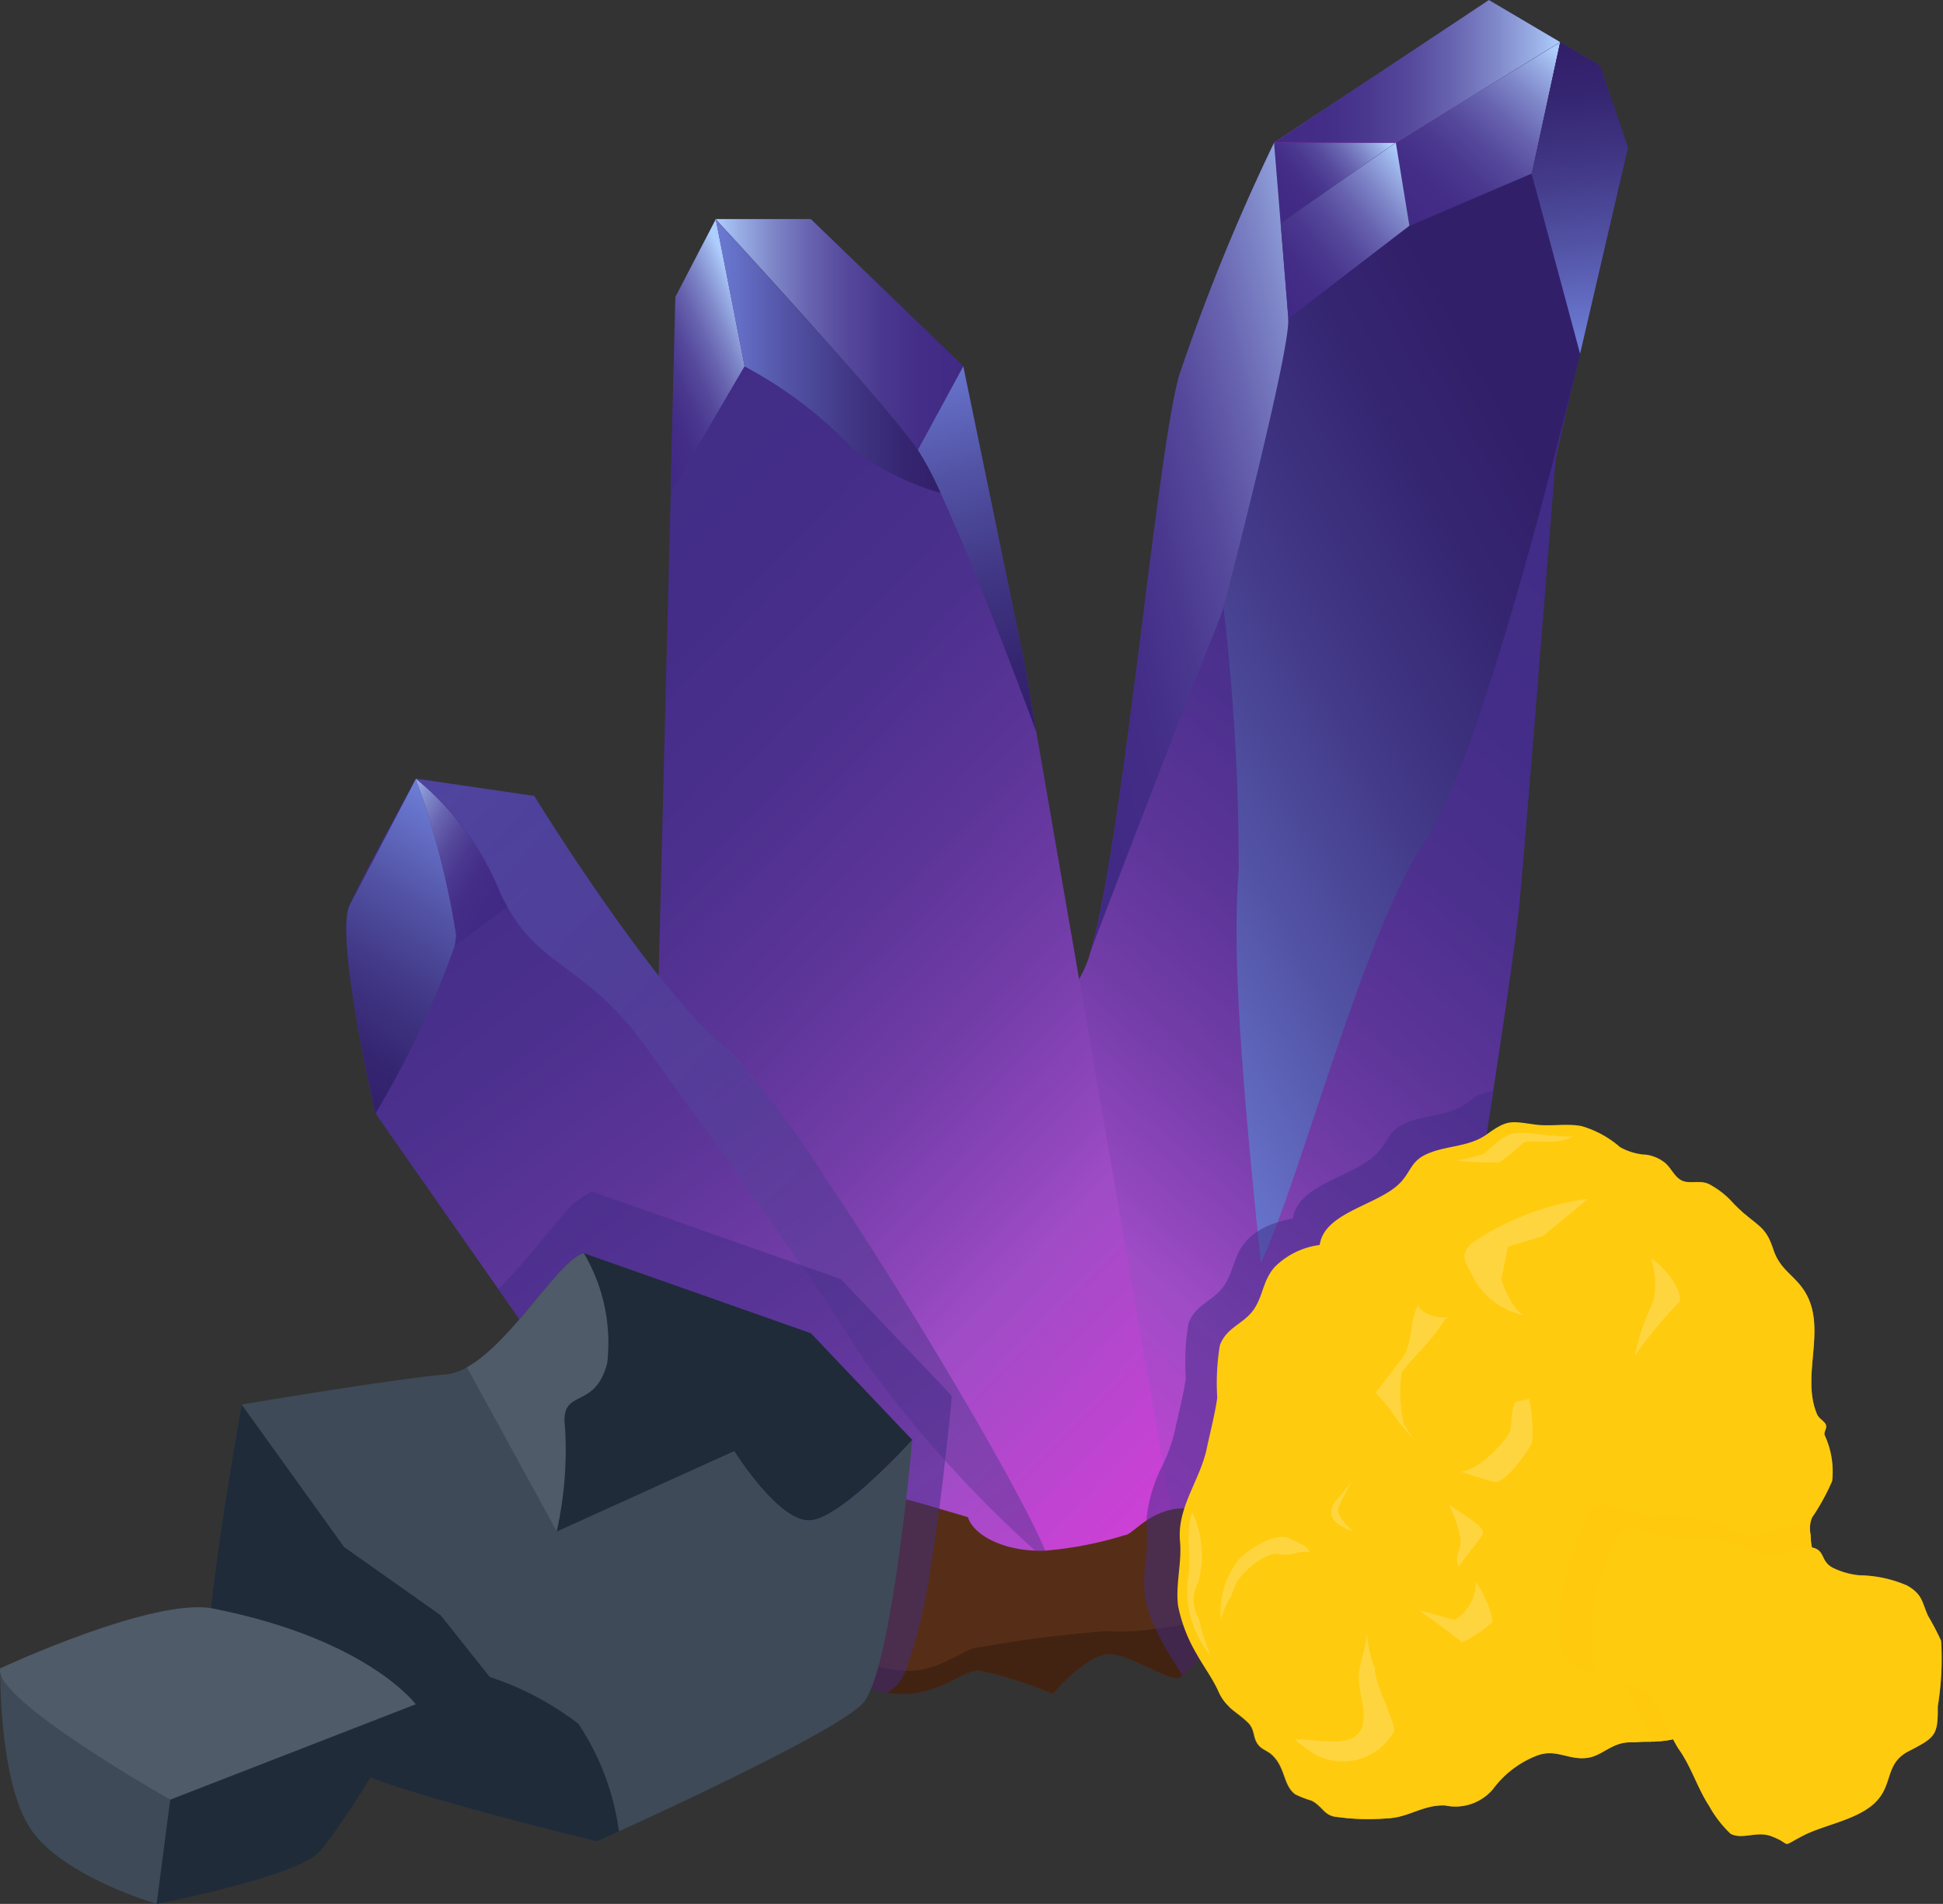 <svg xmlns="http://www.w3.org/2000/svg" xmlns:xlink="http://www.w3.org/1999/xlink" width="50" height="48.997" viewBox="0 0 50 48.997">
    <rect x="0" y="0" width="50" height="48.997" fill="#333333" stroke="none"/>
    <defs>
        <linearGradient id="prefix__linear-gradient" x1=".12" x2=".925" y1=".989" y2=".009" gradientUnits="objectBoundingBox">
            <stop offset="0" stop-color="#412a85"/>
            <stop offset=".173" stop-color="#432d87"/>
            <stop offset=".329" stop-color="#4a388f"/>
            <stop offset=".479" stop-color="#564a9d"/>
            <stop offset=".625" stop-color="#6864b0"/>
            <stop offset=".768" stop-color="#7e86c8"/>
            <stop offset=".907" stop-color="#99aee5"/>
            <stop offset="1" stop-color="#aecefd"/>
        </linearGradient>
        <linearGradient id="prefix__linear-gradient-2" x1=".003" x2=".95" y1=".512" y2=".027" xlink:href="#prefix__linear-gradient"/>
        <linearGradient id="prefix__linear-gradient-3" x1=".467" x2=".531" y1="1.102" y2=".229" gradientUnits="objectBoundingBox">
            <stop offset="0" stop-color="#ce40d6"/>
            <stop offset=".224" stop-color="#9f4cc6"/>
            <stop offset=".269" stop-color="#9247bd"/>
            <stop offset=".389" stop-color="#743da9"/>
            <stop offset=".516" stop-color="#5d3599"/>
            <stop offset=".652" stop-color="#4c308e"/>
            <stop offset=".804" stop-color="#432d88"/>
            <stop offset="1" stop-color="#402c86"/>
        </linearGradient>
        <linearGradient id="prefix__linear-gradient-4" x1=".308" x2=".616" y1="1.047" y2=".184" xlink:href="#prefix__linear-gradient-3"/>
        <linearGradient id="prefix__linear-gradient-5" x1=".111" x2="1.095" y1=".877" y2="-.093" xlink:href="#prefix__linear-gradient"/>
        <linearGradient id="prefix__linear-gradient-6" x1=".054" x2=".608" y1="1.03" y2=".101" gradientUnits="objectBoundingBox">
            <stop offset="0" stop-color="#6c7cd4"/>
            <stop offset=".017" stop-color="#6a79d1"/>
            <stop offset=".329" stop-color="#5252a4"/>
            <stop offset=".608" stop-color="#403684"/>
            <stop offset=".841" stop-color="#352571"/>
            <stop offset="1" stop-color="#321f6a"/>
        </linearGradient>
        <linearGradient id="prefix__linear-gradient-7" x1="0" x2="1" y1=".5" y2=".5" xlink:href="#prefix__linear-gradient"/>
        <linearGradient id="prefix__linear-gradient-8" x1=".518" x2=".489" y1=".953" y2=".015" xlink:href="#prefix__linear-gradient-6"/>
        <linearGradient id="prefix__linear-gradient-9" x1=".062" x2=".908" y1=".934" y2=".028" xlink:href="#prefix__linear-gradient"/>
        <linearGradient id="prefix__linear-gradient-10" x1=".611" x2=".161" y1="1.107" y2="-.005" xlink:href="#prefix__linear-gradient-3"/>
        <linearGradient id="prefix__linear-gradient-11" x2="1" y1=".5" y2=".5" gradientUnits="objectBoundingBox">
            <stop offset="0" stop-color="#aecefd"/>
            <stop offset=".093" stop-color="#99aee5"/>
            <stop offset=".232" stop-color="#7e86c8"/>
            <stop offset=".375" stop-color="#6864b0"/>
            <stop offset=".521" stop-color="#564a9d"/>
            <stop offset=".671" stop-color="#4a388f"/>
            <stop offset=".827" stop-color="#432d87"/>
            <stop offset="1" stop-color="#412a85"/>
        </linearGradient>
        <linearGradient id="prefix__linear-gradient-12" x1=".534" x2=".441" y1="1.008" y2="-.065" gradientUnits="objectBoundingBox">
            <stop offset="0" stop-color="#321f6a"/>
            <stop offset=".159" stop-color="#352571"/>
            <stop offset=".392" stop-color="#403684"/>
            <stop offset=".671" stop-color="#5252a4"/>
            <stop offset=".983" stop-color="#6a79d1"/>
            <stop offset="1" stop-color="#6c7cd4"/>
        </linearGradient>
        <linearGradient id="prefix__linear-gradient-13" x1=".178" x2=".698" y1="1.003" y2=".134" xlink:href="#prefix__linear-gradient"/>
        <linearGradient id="prefix__linear-gradient-14" x1="0" x2="1" y1=".5" y2=".5" xlink:href="#prefix__linear-gradient-6"/>
        <linearGradient id="prefix__linear-gradient-15" x1=".931" x2="-.079" y1="1.29" y2="-.172" xlink:href="#prefix__linear-gradient-3"/>
        <linearGradient id="prefix__linear-gradient-16" x1=".368" x2=".603" y1="1.018" y2=".011" xlink:href="#prefix__linear-gradient-12"/>
        <linearGradient id="prefix__linear-gradient-17" x1="1.134" x2=".078" y1="1.147" y2="-.013" xlink:href="#prefix__linear-gradient-12"/>
        <linearGradient id="prefix__linear-gradient-18" x1=".683" x2="-.123" y1=".849" y2="-.019" xlink:href="#prefix__linear-gradient"/>
        <style>
            .prefix__cls-21{fill:#402c86;opacity:.5}.prefix__cls-21,.prefix__cls-24{mix-blend-mode:multiply;isolation:isolate}.prefix__cls-22,.prefix__cls-24{fill:#ffcb0f}.prefix__cls-23{fill:#fff;opacity:.2}.prefix__cls-24{opacity:.4}.prefix__cls-26{fill:#1f2b38}.prefix__cls-27{fill:#3e4a57}.prefix__cls-28{fill:#4f5b68}
        </style>
    </defs>
    <g id="prefix__Group_1494" data-name="Group 1494" transform="translate(-355.079 -33.999)">
        <g id="prefix__Group_1487" data-name="Group 1487" transform="translate(363.989 33.999)">
            <g id="prefix__Group_1486" data-name="Group 1486">
                <path id="prefix__Path_1779" fill="url(#prefix__linear-gradient)" d="M411.277 35.568l-.731 3.384-3.15 1.34-.35-2.135z" data-name="Path 1779" transform="translate(-380.038 -34.483)"/>
                <path id="prefix__Path_1780" fill="url(#prefix__linear-gradient-2)" d="M405.646 39.312l-2.964 2.073-.169-2.076z" data-name="Path 1780" transform="translate(-378.639 -35.639)"/>
                <path id="prefix__Path_1781" fill="url(#prefix__linear-gradient-3)" d="M405.646 37.672h-3.133l5.53-3.672 1.835 1.085z" data-name="Path 1781" transform="translate(-378.639 -33.999)"/>
                <path id="prefix__Path_1782" fill="url(#prefix__linear-gradient-4)" d="M408.463 38.279l-1.233 5.305-.082.346c-.016.058-.032.12-.045.19l-.055.222-.444 1.934s-.7 8.893-.928 11.408c-.07.762-.337 2.631-.679 4.865-.495 3.236-1.142 7.239-1.55 9.75-.112.688-.206 1.262-.276 1.678-.074.47-.12.738-.12.738h-10.765c0-.032.017-.2.046-.482.012-.169.032-.379.054-.623.028-.326.066-.713.106-1.15v-.009c.371-3.858 1.163-11.423 1.847-12.771.012-.024.026-.046.037-.066a2.738 2.738 0 0 0 .256-.64.092.092 0 0 0 .012-.033c.845-2.946 1.691-12.763 2.271-14.8a51.971 51.971 0 0 1 2.442-5.986l.169 2.074 2.964-2.074.35 2.135 3.15-1.34.73-3.384 1.022.605z" data-name="Path 1782" transform="translate(-375.48 -34.483)"/>
                <path id="prefix__Path_1783" fill="url(#prefix__linear-gradient-5)" d="M400.794 44.14s-.952 4.861-1.684 7.1l-.008.027c-.072.223-.142.416-.209.576-.727 1.755-3.15 8.115-3.215 8.284.849-2.907 1.7-12.786 2.284-14.829a52.043 52.043 0 0 1 2.441-5.986l.169 2.076.057.7.023.288.119 1.46z" data-name="Path 1783" transform="translate(-376.527 -35.639)"/>
                <path id="prefix__Path_1784" fill="url(#prefix__linear-gradient-6)" d="M409.808 45.1l-.084.348c-.44 1.814-2.53 10.221-3.9 12.187-1.534 2.209-3.246 8.807-4.231 10.856-.587-5.6-.718-8.237-.57-10.087a57.664 57.664 0 0 0-.391-6.78l.008-.027c.115-.448 1.72-6.618 1.657-7.4l3.115-2.387 3.15-1.34z" data-name="Path 1784" transform="translate(-378.057 -35.995)"/>
                <path id="prefix__Path_1785" fill="url(#prefix__linear-gradient-7)" d="M409.878 35.083l-4.231 2.589h-3.133L408.043 34z" data-name="Path 1785" transform="translate(-378.639 -33.999)"/>
                <path id="prefix__Path_1786" fill="url(#prefix__linear-gradient-8)" d="M414.584 38.279l-1.231 5.307-1.243-4.633.731-3.384 1.025.605z" data-name="Path 1786" transform="translate(-381.602 -34.483)"/>
                <path id="prefix__Path_1787" fill="url(#prefix__linear-gradient-9)" d="M406.072 41.449l-3.115 2.387-.116-1.463-.024-.288-.057-.7 2.964-2.073z" data-name="Path 1787" transform="translate(-378.714 -35.64)"/>
                <path id="prefix__Path_1788" fill="url(#prefix__linear-gradient-10)" d="M392.983 76.748h-10.392l-3.118-11.581.4-15.967.124-5.041 1.04-2 .743 3.786a11.029 11.029 0 0 1 2.82 2.153 6.955 6.955 0 0 0 2.216 1.1 8.16 8.16 0 0 0-.583-1.1c-.816-1.187-5.2-5.939-5.2-5.939h2.449l3.918 3.781 1.577 7.646.306 1.776z" data-name="Path 1788" transform="translate(-371.523 -36.517)"/>
                <path id="prefix__Path_1789" fill="url(#prefix__linear-gradient-11)" d="M388.094 45.94l-1.17 2.153c-.816-1.187-5.2-5.939-5.2-5.939h2.449z" data-name="Path 1789" transform="translate(-372.219 -36.517)"/>
                <path id="prefix__Path_1790" fill="url(#prefix__linear-gradient-12)" d="M392.3 57.053c-.053-.151-1.5-4.062-2.467-6.162a8.16 8.16 0 0 0-.583-1.1l1.17-2.153 1.577 7.646z" data-name="Path 1790" transform="translate(-374.541 -38.209)"/>
                <path id="prefix__Path_1791" fill="url(#prefix__linear-gradient-13)" d="M381.951 45.94l-1.906 3.26.124-5.041 1.04-2z" data-name="Path 1791" transform="translate(-371.7 -36.517)"/>
                <path id="prefix__Path_1792" fill="url(#prefix__linear-gradient-14)" d="M387.507 49.2a6.955 6.955 0 0 1-2.216-1.1 11.029 11.029 0 0 0-2.82-2.153l-.743-3.786s4.38 4.751 5.2 5.939a8.16 8.16 0 0 1 .579 1.1z" data-name="Path 1792" transform="translate(-372.219 -36.517)"/>
                <path id="prefix__Path_1793" fill="url(#prefix__linear-gradient-15)" d="M386.066 83.179h-9.255l-1.467-2.1-3.459-4.952-3.166-4.527c-.029-.115-1.035-4.54-.668-5.343.3-.672 1.257-2.445 1.6-3.055l.057-.107c.013-.017.017-.029.026-.041l.02-.041.008-.021 3.047.445s1.617 2.622 3.2 4.627a12.974 12.974 0 0 0 1.62 1.756 21.542 21.542 0 0 1 2.73 3.537c.115.169.226.337.341.515.173.26.35.528.523.8s.355.545.528.825c.94 1.48 1.867 3.022 2.622 4.342.219.379.424.741.61 1.079.132.249.26.479.371.7.033.066.066.128.1.189.066.12.123.236.178.347l.078.162c.053.1.1.2.136.284s.082.185.115.264a2.517 2.517 0 0 1 .105.315z" data-name="Path 1793" transform="translate(-367.971 -42.951)"/>
                <path id="prefix__Path_1794" fill="url(#prefix__linear-gradient-16)" d="M370.8 67a1.525 1.525 0 0 1-.038.3 24.44 24.44 0 0 1-2.04 4.306s-1.04-4.529-.668-5.345l1.675-3.2.033-.062A21.231 21.231 0 0 1 370.8 67z" data-name="Path 1794" transform="translate(-367.971 -42.952)"/>
                <path id="prefix__Path_1795" fill="url(#prefix__linear-gradient-17)" d="M386.865 83.183a30.993 30.993 0 0 1-4.8-5.271c-1.485-2.376-4.083-5.939-5.642-8.092-1.443-1.993-2.631-1.952-3.5-3.523a3.575 3.575 0 0 1-.209-.413 7.365 7.365 0 0 0-2.152-2.895l3.044.444s2.969 4.826 4.825 6.386 8.186 12.102 8.434 13.364z" data-name="Path 1795" opacity="0.3" transform="translate(-368.77 -42.952)"/>
                <path id="prefix__Path_1796" fill="url(#prefix__linear-gradient-18)" d="M371.559 67.3a1.525 1.525 0 0 0 .038-.3 21.231 21.231 0 0 0-1.039-4.009 7.365 7.365 0 0 1 2.152 2.895 3.575 3.575 0 0 0 .209.413z" data-name="Path 1796" transform="translate(-368.77 -42.952)"/>
            </g>
            <path id="prefix__Path_1797" fill="#562e17" d="M398.728 90.379c-.276.231-.371.837-.882 1.158s-1.253 1.254-1.53 1.069-1.389.466-2.09.511a8.312 8.312 0 0 1-1.39-.046 3.787 3.787 0 0 1-.7.792.3.3 0 0 1-.083.04c-.28.091-1.113-.511-1.719-.6s-1.53 1.023-1.53 1.023a10.224 10.224 0 0 0-1.9-.606c-.415 0-1.022.606-1.946.606a3.088 3.088 0 0 1-.409-.025 4.2 4.2 0 0 1-1.31-.441c-.375-.14-1.253.466-1.253.466s-.928-.606-1.72-1.113-2-.095-2.317-.281a3.1 3.1 0 0 0-1.006-.231 6.555 6.555 0 0 1 .355-1.022c.231-.512-.7-1.113-.742-1.393a.547.547 0 0 1 0-.182 1.017 1.017 0 0 1 .053-.222 1.339 1.339 0 0 1 .416-.577 1.177 1.177 0 0 1 .162-.111c.037-.02.065-.05.106-.07a5.107 5.107 0 0 1 .7-.267 1.138 1.138 0 0 1 .127-.041c.73.069.866 1.224 2.029 1.7.218.086.9-.187 1.319-.28h.025a13.253 13.253 0 0 1 1.876 0c.189 0 1.252-1.024 1.628-.928.174.041.541.144.879.247.386.111.741.218.741.218s.087.425.854.7c.045.017.09.029.14.046a3.079 3.079 0 0 0 .742.115 1.973 1.973 0 0 0 .256 0 9.488 9.488 0 0 0 2.049-.4c.1 0 .28-.19.548-.372a1.91 1.91 0 0 1 .635-.281 1.577 1.577 0 0 1 .238-.033c.792-.045 1.176.408 1.642.268s1.018-1.534 1.484-1.393 1.113.7 1.3.7a10.144 10.144 0 0 0 1.471-.957 5.314 5.314 0 0 1 .61.375 6.187 6.187 0 0 0 .516.346c.509.284-.093 1.257-.374 1.492z" data-name="Path 1797" transform="translate(-370.618 -50.728)"/>
            <path id="prefix__Path_1798" fill="#422312" d="M398.728 90.7c-.276.231-.371.837-.882 1.158s-1.253 1.254-1.53 1.069-1.389.466-2.09.511a8.312 8.312 0 0 1-1.39-.046 3.787 3.787 0 0 1-.7.792.3.3 0 0 1-.083.04c-.28.091-1.113-.511-1.719-.6s-1.53 1.023-1.53 1.023a10.224 10.224 0 0 0-1.9-.606c-.415 0-1.022.606-1.946.606a3.088 3.088 0 0 1-.409-.025 4.2 4.2 0 0 1-1.31-.441c-.375-.14-1.253.466-1.253.466s-.928-.606-1.72-1.113-2-.095-2.317-.281a3.1 3.1 0 0 0-1.006-.231A6.555 6.555 0 0 1 377.29 92c.231-.512-.7-1.113-.742-1.393a.548.548 0 0 1 0-.182 1.017 1.017 0 0 1 .053-.222 1.339 1.339 0 0 1 .416-.577 1.178 1.178 0 0 1 .162-.111.965.965 0 0 0-.1.495c.045.28.928.882.705 1.393s.314 1.068.623 1.254 1.459-.231 2.2.275 2.479.511 2.833.652a3.414 3.414 0 0 0 1.554.462.633.633 0 0 0 .083 0c.881 0 1.456-.605 1.855-.605a30.843 30.843 0 0 1 3.273-.415 5.626 5.626 0 0 0 1.225-.058c.6-.075 1.158-.173 1.158-.173a7.421 7.421 0 0 0 1.328.046 5.4 5.4 0 0 0 3.43-1.563l.017-.017c.189-.205.574-.424.932-.721a1.921 1.921 0 0 0 .792-1.333c.524.286-.078 1.259-.359 1.493z" data-name="Path 1798" transform="translate(-370.618 -51.05)"/>
        </g>
        <path id="prefix__Path_1799" d="M405.253 86.191c-.276.231-.371.837-.882 1.158s-1.253 1.254-1.53 1.069-1.389.466-2.09.511a8.312 8.312 0 0 1-1.39-.046 3.786 3.786 0 0 1-.7.792c-.149-.273-.321-.512-.479-.8-.069-.127-.144-.267-.209-.415a3.175 3.175 0 0 1-.281-.867 3.5 3.5 0 0 1 .017-.824 5.011 5.011 0 0 0 .032-.9c0-.062-.008-.128-.008-.189a3.758 3.758 0 0 1 .433-1.463 4.314 4.314 0 0 0 .3-.858c.091-.445.219-.9.281-1.356a6.016 6.016 0 0 1 .07-1.41c.177-.478.631-.569.9-.944s.252-.8.581-1.167a1.509 1.509 0 0 1 .309-.26 2.208 2.208 0 0 1 .515-.231c.124-.036.248-.066.38-.094.132-.923 1.686-1.076 2.221-1.74.223-.259.252-.491.586-.668.527-.272 1.17-.2 1.67-.556a1.313 1.313 0 0 1 .693-.326c-.495 3.236-1.143 7.239-1.55 9.75a6.178 6.178 0 0 0 .516.346c.497.28-.105 1.253-.385 1.488z" class="prefix__cls-21" data-name="Path 1799" transform="translate(-13.153 -12.541)"/>
        <g id="prefix__Group_1490" data-name="Group 1490" transform="translate(385.377 62.872)">
            <g id="prefix__Group_1488" data-name="Group 1488">
                <path id="prefix__Path_1800" d="M415.571 83.833a2.228 2.228 0 0 1 .194 1.183 5.761 5.761 0 0 1-.519.943.745.745 0 0 0-.035.435c0 .072.01.138.01.2a5.7 5.7 0 0 1 .085 1.457 2.775 2.775 0 0 1-.925 1.149 4.564 4.564 0 0 0-1.032 1.317 2.488 2.488 0 0 1-1.663 1.141 2.184 2.184 0 0 1-.4.055c-.043 0-.08.009-.123.011a.477.477 0 0 0-.077 0h-.066c-.086 0-.174 0-.259.009s-.172 0-.259.008c-.419.03-.654.33-1.005.393-.516.084-.833-.258-1.362-.041a2.558 2.558 0 0 0-1.1.852 1.261 1.261 0 0 1-1.228.418c-.573-.022-.941.313-1.487.332a5.9 5.9 0 0 1-1.382-.048c-.222-.06-.252-.18-.456-.339a.625.625 0 0 0-.113-.068 2.6 2.6 0 0 1-.417-.162c-.317-.232-.245-.7-.612-1.027-.129-.11-.263-.131-.357-.27-.127-.182-.067-.375-.25-.551s-.344-.272-.48-.4a1.17 1.17 0 0 1-.276-.384c-.16-.359-.38-.641-.573-.99a3.937 3.937 0 0 1-.471-1.228c-.07-.543.1-1.106.05-1.657-.082-.882.514-1.564.69-2.4.089-.429.208-.868.268-1.3a5.927 5.927 0 0 1 .068-1.351c.171-.458.6-.543.858-.9s.241-.767.558-1.118a2 2 0 0 1 1.152-.561c.125-.883 1.614-1.031 2.13-1.666.211-.251.242-.473.56-.642.507-.261 1.122-.194 1.6-.532.556-.4.623-.344 1.273-.257.389.051.8-.04 1.187.04a2.629 2.629 0 0 1 .98.538 1.541 1.541 0 0 0 .634.194.99.99 0 0 1 .522.214c.167.141.245.374.448.462.181.079.449-.018.668.077a2.195 2.195 0 0 1 .646.506c.063.062.122.125.189.181a.863.863 0 0 0 .113.1c.386.328.547.369.722.9.164.5.484.628.753 1 .687.952-.067 2.228.375 3.248.046.109.2.18.227.272s-.057.169-.033.257z" class="prefix__cls-22" data-name="Path 1800" transform="translate(-398.915 -75.774)"/>
                <path id="prefix__Path_1801" d="M399.569 93.043a6.128 6.128 0 0 0 .308.962 2.667 2.667 0 0 1-.591-1.953c.129-.581-.082-1.2.116-1.742a2.618 2.618 0 0 1 .162 1.774.964.964 0 0 0 .005.959z" class="prefix__cls-23" data-name="Path 1801" transform="translate(-399.02 -80.263)"/>
                <path id="prefix__Path_1802" d="M409.3 76.891a4.534 4.534 0 0 0 .693-.164c.126-.065.47-.487.8-.537s1.149.121 1.522.079c-.437.256-1.06.068-1.283.161a7.052 7.052 0 0 1-.617.509 6.88 6.88 0 0 1-1.115-.048z" class="prefix__cls-23" data-name="Path 1802" transform="translate(-402.123 -75.899)"/>
                <path id="prefix__Path_1803" d="M416.2 83.949c-.03-.092-.181-.163-.227-.272-.442-1.021.312-2.3-.375-3.248-.268-.376-.589-.506-.753-1-.175-.535-.336-.576-.722-.9a.863.863 0 0 1-.113-.1c-.068-.056-.126-.12-.189-.181a2.194 2.194 0 0 0-.646-.506c-.219-.095-.487 0-.668-.077-.2-.088-.281-.321-.448-.462a.99.99 0 0 0-.522-.214.191.191 0 0 0-.012.128.37.37 0 0 0 .015.064c.007.013.01.032.017.046.131.355.608.912.675 1.181.1.346-.353.993-.645 1.229a.492.492 0 0 1 .109.044 1.7 1.7 0 0 1 .74.963.383.383 0 0 1 0 .135 10.328 10.328 0 0 0-1.159 1.4l-.1.156c.592 0 1.116-.188 1.381-.13a.217.217 0 0 1-.029.058 2.646 2.646 0 0 1-.535.588 5.558 5.558 0 0 0-.484.456.688.688 0 0 1-.652.666 1.766 1.766 0 0 1-1.632-.633.76.76 0 0 1-.1-.143c-.213-.124-.571.075-.571.075a3.71 3.71 0 0 1 .077 1.143c-.151.285-.625.946-.923 1.01-.4-.088-.7-.218-.921-.269a1.214 1.214 0 0 0-.187-.022c-.167.485-.219.576-.169.765a.252.252 0 0 0 .079.1c.243.22.957.575.853.766-.117.222-.5.627-.612.853a1.018 1.018 0 0 1 .433.377 2.619 2.619 0 0 1 .433 1.017 2.839 2.839 0 0 1-.786.53s-.6-.476-1.118-.823a2.6 2.6 0 0 0-.634-.369c-.259.216-.858.088-.858.088l-.237.2s.405.382.395.581a.833.833 0 0 0 0 .092 3.221 3.221 0 0 0 .207.91c-.028.361.587 1.494.485 1.628a1.5 1.5 0 0 1-1.984.6 3.322 3.322 0 0 1-.552-.4 8.982 8.982 0 0 1-.874-.888l-.822.044c.137.131.3.226.48.4s.124.369.25.551c.095.139.228.16.357.27.366.325.294.795.612 1.027a2.6 2.6 0 0 0 .417.162.625.625 0 0 1 .113.068c.2.16.234.279.455.339a5.9 5.9 0 0 0 1.382.048c.546-.019.914-.354 1.487-.332a1.261 1.261 0 0 0 1.228-.418 2.558 2.558 0 0 1 1.1-.852c.529-.217.845.126 1.362.041.351-.063.586-.362 1-.393.087 0 .172-.008.259-.008s.173-.006.259-.009h.066a.3.3 0 0 0 .071-.008.536.536 0 0 0 .129-.006 2.185 2.185 0 0 0 .4-.055 2.488 2.488 0 0 0 1.663-1.141 4.564 4.564 0 0 1 1.032-1.317 2.775 2.775 0 0 0 .925-1.149 5.7 5.7 0 0 0-.085-1.457c0-.063-.008-.129-.01-.2a.745.745 0 0 1 .035-.435 5.761 5.761 0 0 0 .519-.943 2.228 2.228 0 0 0-.194-1.183c-.008-.087.078-.159.048-.256zm-2.807-4.59c.29.151.27 1.08.27 1.08l-.445-.655s-.7-.252-.9-.311a1.121 1.121 0 0 1 1.082-.114zm-1.6 4.7l.883-.589.227-.992a5.442 5.442 0 0 1 .038 1.079c-.05.375-.741.425-.811.548a2.034 2.034 0 0 1-.511.344zm-2.575.023a4.225 4.225 0 0 0 1.258.906 2.325 2.325 0 0 1-.988-.055l-.267-.4a3.48 3.48 0 0 1 0-.453zm-4.27 6.158l.366-.7.527.328-.148.747.548.811-.241.474s-.412-.337-.632-.561a2.343 2.343 0 0 1-.417-1.101z" class="prefix__cls-24" data-name="Path 1803" transform="translate(-399.513 -76.146)"/>
                <path id="prefix__Path_1804" d="M417.116 84.205a2.228 2.228 0 0 1 .194 1.183 5.761 5.761 0 0 1-.519.943.745.745 0 0 0-.035.435c0 .072.01.138.01.2a5.7 5.7 0 0 1 .085 1.457 2.775 2.775 0 0 1-.925 1.149 4.564 4.564 0 0 0-1.032 1.317 2.488 2.488 0 0 1-1.663 1.141 2.185 2.185 0 0 1-.4.055.536.536 0 0 1-.129.006.3.3 0 0 1-.071.008h-.066c-.086 0-.173 0-.259.009s-.172 0-.259.008c-.419.03-.654.33-1 .393-.516.084-.833-.258-1.362-.041a2.558 2.558 0 0 0-1.1.852 1.261 1.261 0 0 1-1.228.418c-.573-.022-.941.313-1.487.332a5.9 5.9 0 0 1-1.382-.048c-.222-.06-.252-.18-.455-.339a.625.625 0 0 0-.113-.068c.245 0 .485-.012.673-.019.547-.012.914-.352 1.488-.326a1.256 1.256 0 0 0 1.228-.419 2.53 2.53 0 0 1 1.1-.851c.528-.221.845.126 1.362.041.351-.063.585-.361 1-.392a7.9 7.9 0 0 0 1.181-.087 2.7 2.7 0 0 0 .435-.14 2.225 2.225 0 0 0 1.228-1 4.368 4.368 0 0 1 1.037-1.318 2.794 2.794 0 0 0 .919-1.149 3.2 3.2 0 0 0-.067-1.2 2.463 2.463 0 0 1-.018-.256 1.419 1.419 0 0 1 .026-.636 4.993 4.993 0 0 0 .518-.949 2.209 2.209 0 0 0-.194-1.178c-.024-.087.059-.164.035-.256s-.18-.162-.227-.27c-.443-1.022.316-2.3-.377-3.255-.268-.37-.588-.5-.753-1-.169-.532-.33-.573-.721-.9a4.467 4.467 0 0 0-.949-.789.726.726 0 0 0-.34-.045.159.159 0 0 1-.013-.046.22.22 0 0 1 0-.192.99.99 0 0 1 .522.214c.167.141.245.374.448.462.181.079.449-.018.668.077a2.194 2.194 0 0 1 .646.506c.063.062.122.125.189.181a.863.863 0 0 0 .113.1c.386.328.547.369.722.9.164.5.485.628.753 1 .687.952-.067 2.228.375 3.248.046.109.2.18.227.272s-.062.175-.038.262z" class="prefix__cls-24" data-name="Path 1804" transform="translate(-400.461 -76.146)"/>
                <path id="prefix__Path_1805" d="M409.9 90.782c-.12.221-.5.623-.612.852-.129-.309.041-.39.048-.69a3.13 3.13 0 0 0-.272-.86l-.018-.072c.248.221.961.58.854.77z" class="prefix__cls-23" data-name="Path 1805" transform="translate(-402.045 -80.171)"/>
                <path id="prefix__Path_1806" d="M409.374 92.906a2.68 2.68 0 0 1 .431 1.017 2.8 2.8 0 0 1-.785.531s-.605-.474-1.116-.824l.922.254a1.148 1.148 0 0 0 .548-.978z" class="prefix__cls-23" data-name="Path 1806" transform="translate(-401.691 -81.065)"/>
                <path id="prefix__Path_1807" d="M405.249 88.964c-.089.159-.335.6-.42.8-.079.178.228.486.385.626-.167-.077-.559-.187-.569-.484s.301-.417.604-.942z" class="prefix__cls-23" data-name="Path 1807" transform="translate(-400.685 -79.847)"/>
                <path id="prefix__Path_1808" d="M405.147 94.812a3.146 3.146 0 0 0 .206.91c-.028.359.587 1.495.484 1.627a1.5 1.5 0 0 1-1.984.6 3.239 3.239 0 0 1-.552-.4c.571-.046 1.776.373 1.765-.612 0-.37-.147-.68-.126-1.049.017-.288.193-.748.207-1.076z" class="prefix__cls-23" data-name="Path 1808" transform="translate(-400.27 -81.653)"/>
                <path id="prefix__Path_1809" d="M402.82 91.626c-.281-.077-.455.117-.8.042s-.97.5-1.083.731a3.528 3.528 0 0 0-.135.341 1.821 1.821 0 0 0-.268.632 2.168 2.168 0 0 1 .481-1.585c.109-.13.9-.744 1.322-.508.174.098.425.16.483.347z" class="prefix__cls-23" data-name="Path 1809" transform="translate(-399.413 -80.546)"/>
                <path id="prefix__Path_1810" d="M411.217 86.072a3.766 3.766 0 0 1 .079 1.141c-.151.284-.626.946-.921 1.013-.409-.089-.7-.219-.923-.27.431-.034.937-.558 1.184-.876.146-.185.112-.342.141-.566a1.014 1.014 0 0 1 .084-.334c.024-.044.354-.074.356-.108z" class="prefix__cls-23" data-name="Path 1810" transform="translate(-402.17 -78.954)"/>
                <path id="prefix__Path_1811" d="M412.786 78.639l-1.165.957-.9.272-.171.855s.266.811.617.917a1.934 1.934 0 0 1-1.27-.86c-.2-.446-.471-.622-.133-.977a6.865 6.865 0 0 1 3.022-1.164z" class="prefix__cls-23" data-name="Path 1811" transform="translate(-402.216 -76.659)"/>
                <path id="prefix__Path_1812" d="M408.252 82.909a.881.881 0 0 0-.165.041c-.375.63-.966 1.112-1.121 1.389a3.486 3.486 0 0 0 .067 1.345l.241.355c-.039-.034-.378-.426-.414-.478a3.732 3.732 0 0 0-.56-.7c-.011-.017.7-.9.751-1.008.2-.394.131-.867.339-1.254.126.284.584.338.862.31z" class="prefix__cls-23" data-name="Path 1812" transform="translate(-401.196 -77.881)"/>
                <path id="prefix__Path_1813" d="M417.1 81.972a10.215 10.215 0 0 0-1.158 1.4 5.979 5.979 0 0 1 .478-1.4 2.1 2.1 0 0 0-.059-1.105c.333.184.8.788.739 1.105z" class="prefix__cls-23" data-name="Path 1813" transform="translate(-404.173 -77.349)"/>
            </g>
            <path id="prefix__Path_1814" fill="#ffcb0f" d="M419.615 91a5.7 5.7 0 0 1 .085 1.457 2.775 2.775 0 0 1-.925 1.149 4.564 4.564 0 0 0-1.032 1.317 2.488 2.488 0 0 1-1.663 1.141 2.185 2.185 0 0 1-.4.055c-.043 0-.08.009-.123.011h-.006a3.087 3.087 0 0 1-.317-.67c-.044-.093-.079-.185-.123-.279a1.379 1.379 0 0 0-.626-.706c-.321-.16-.748-.09-1.075-.378-.351-.314-.27-.462-.234-.892a4.4 4.4 0 0 1 .318-1.966c.149-.323.219-1.1.662-1.188.407-.076.953.253 1.375.27a4.187 4.187 0 0 1 1.807.2 1.582 1.582 0 0 0 .9.285.944.944 0 0 0 .113-.013 4.966 4.966 0 0 1 .852-.242.411.411 0 0 1 .4.254c.005.064.012.13.012.195z" data-name="Path 1814" transform="translate(-403.31 -80.177)" style="mix-blend-mode:multiply;isolation:isolate" opacity="0.5"/>
            <g id="prefix__Group_1489" data-name="Group 1489" transform="translate(10.643 10.463)">
                <path id="prefix__Path_1815" d="M423.238 95.49c.008.751-.066.8-.738 1.149-.6.3-.422.811-.8 1.248-.433.514-1.366.636-1.938.936-.617.321-.23.223-.814.007-.373-.139-.741.1-1.043-.063a2.948 2.948 0 0 1-.549-.711c-.313-.481-.463-1.023-.8-1.489a5.225 5.225 0 0 1-.429-.906 1.258 1.258 0 0 0-.579-.651c-.3-.15-.69-.086-.991-.352-.324-.289-.248-.424-.218-.821a4.138 4.138 0 0 1 .3-1.818c.14-.3.2-1.015.61-1.095.379-.072.88.23 1.271.251a3.822 3.822 0 0 1 1.671.181 1.441 1.441 0 0 0 .828.263c.267-.007.668-.25.892-.232.291.021.329.16.4.3a.512.512 0 0 0 .217.23 1.981 1.981 0 0 0 .708.2 3.174 3.174 0 0 1 1.208.261c.413.231.388.444.543.78a7.18 7.18 0 0 1 .337.644 7.474 7.474 0 0 1-.086 1.688z" class="prefix__cls-22" data-name="Path 1815" transform="translate(-414.314 -90.912)"/>
                <path id="prefix__Path_1816" d="M424.051 96.029c.008.751-.066.8-.738 1.149-.6.3-.422.811-.8 1.248-.433.514-1.366.636-1.938.936-.617.321-.23.223-.814.007-.373-.139-.741.1-1.043-.063a2.948 2.948 0 0 1-.549-.711c-.313-.481-.463-1.023-.8-1.489a5.225 5.225 0 0 1-.429-.906 3.52 3.52 0 0 1 .677.219c.306.141.445.415.691.572.372.238.518.066.949.086.346.017.526.2.848.17.854-.075.78-.8.677-1.486-.1-.652-.769-1.008.085-1.443.585-.3 1.23.007 1.327-.907a1.658 1.658 0 0 0-.145-.754 3.174 3.174 0 0 1 1.208.261c.413.231.388.444.543.78a7.179 7.179 0 0 1 .337.644 7.474 7.474 0 0 1-.086 1.687z" class="prefix__cls-24" data-name="Path 1816" transform="translate(-415.126 -91.451)"/>
                <path id="prefix__Path_1817" d="M417.166 95.789s-.527-1.411-.26-1.535a6.254 6.254 0 0 1 1.961-.332 1.352 1.352 0 0 1 .587.341 10.012 10.012 0 0 0-1.689.6c-.187.178-.122 1.189-.122 1.189z" class="prefix__cls-24" data-name="Path 1817" transform="translate(-415.091 -91.837)"/>
            </g>
        </g>
        <path id="prefix__Path_1818" d="M385.3 83.627v.009c0 .062-.066.742-.173 1.674-.041.375-.091.791-.148 1.224-.063.458-.129.932-.207 1.4a13.268 13.268 0 0 1-.66 2.766 1.246 1.246 0 0 1-.2.343 2.114 2.114 0 0 1-.268.23 4.2 4.2 0 0 1-1.31-.441c-.375-.14-1.253.466-1.253.466s-.928-.606-1.72-1.113-2-.095-2.317-.281a3.1 3.1 0 0 0-1.006-.231 6.555 6.555 0 0 1 .355-1.022c.231-.512-.7-1.113-.742-1.393a1.275 1.275 0 0 1 .635-1.093v.006a1.234 1.234 0 0 1 .108-.073 5.109 5.109 0 0 1 .7-.267l-3.459-4.952c.581-.577 1.138-1.315 1.608-1.839a2.01 2.01 0 0 1 .809-.668l2.391.841 2.989 1.052 1.015.358 2.6 2.734z" class="prefix__cls-21" data-name="Path 1818" transform="translate(-5.73 -13.705)"/>
        <g id="prefix__Group_1493" data-name="Group 1493" transform="translate(355.079 66.254)">
            <g id="prefix__Group_1491" data-name="Group 1491" transform="translate(5.349)">
                <path id="prefix__Path_1819" d="M383.921 85.467v.006c-.053.055-1.787 1.974-2.6 2.066s-1.98-1.778-1.98-1.778l-4.568 2.067-2.316-4.228c1.175-.652 2.388-2.8 3.016-2.935l5.84 2.058 2.374 2.5z" class="prefix__cls-26" data-name="Path 1819" transform="translate(-365.795 -80.667)"/>
                <path id="prefix__Path_1820" d="M380.943 86.784c-.016.178-.529 5.945-1.266 6.769-.612.676-4.748 2.6-6.28 3.3l-.569.257s-5.965-1.442-6.409-1.938-3.146-1.7-3.526-2.294.8-7.011.8-7.011 3.915-.659 5.242-.772a1.346 1.346 0 0 0 .548-.184l2.314 4.226 4.568-2.067s1.155 1.869 1.98 1.778 2.546-2.009 2.598-2.064z" class="prefix__cls-27" data-name="Path 1820" transform="translate(-362.818 -81.978)"/>
                <path id="prefix__Path_1821" d="M362.893 93.307c.38.6 3.084 1.8 3.526 2.294s6.409 1.938 6.409 1.938l.569-.257a6.577 6.577 0 0 0-1.042-2.767 7.606 7.606 0 0 0-2.283-1.207l-1.264-1.59-2.485-1.755-2.633-3.663s-1.176 6.411-.797 7.007z" class="prefix__cls-26" data-name="Path 1821" transform="translate(-362.818 -82.405)"/>
                <path id="prefix__Path_1822" d="M372.458 83.6l2.313 4.226a9.556 9.556 0 0 0 .216-2.667c-.14-1.069.758-.413 1.084-1.664a4.529 4.529 0 0 0-.6-2.83c-.626.135-1.839 2.285-3.013 2.935z" class="prefix__cls-28" data-name="Path 1822" transform="translate(-365.795 -80.667)"/>
            </g>
            <g id="prefix__Group_1492" data-name="Group 1492" transform="translate(0 9.107)">
                <path id="prefix__Path_1823" d="M361.26 99.912l-.35 2.682s3.589-.688 4.191-1.344 2.478-3.792 2.478-3.792z" class="prefix__cls-26" data-name="Path 1823" transform="translate(-356.88 -94.959)"/>
                <path id="prefix__Path_1824" d="M359.112 102.18l.35-2.682.093-3.15-4.466-.23s-.05 2.944.8 4.163 3.223 1.899 3.223 1.899z" class="prefix__cls-27" data-name="Path 1824" transform="translate(-355.082 -94.546)"/>
                <path id="prefix__Path_1825" d="M355.087 95.415c-.219.789 4.373 3.38 4.373 3.38l6.318-2.454s-1.239-1.68-5.221-2.465c-1.524-.3-5.47 1.539-5.47 1.539z" class="prefix__cls-28" data-name="Path 1825" transform="translate(-355.079 -93.843)"/>
            </g>
        </g>
    </g>
</svg>

